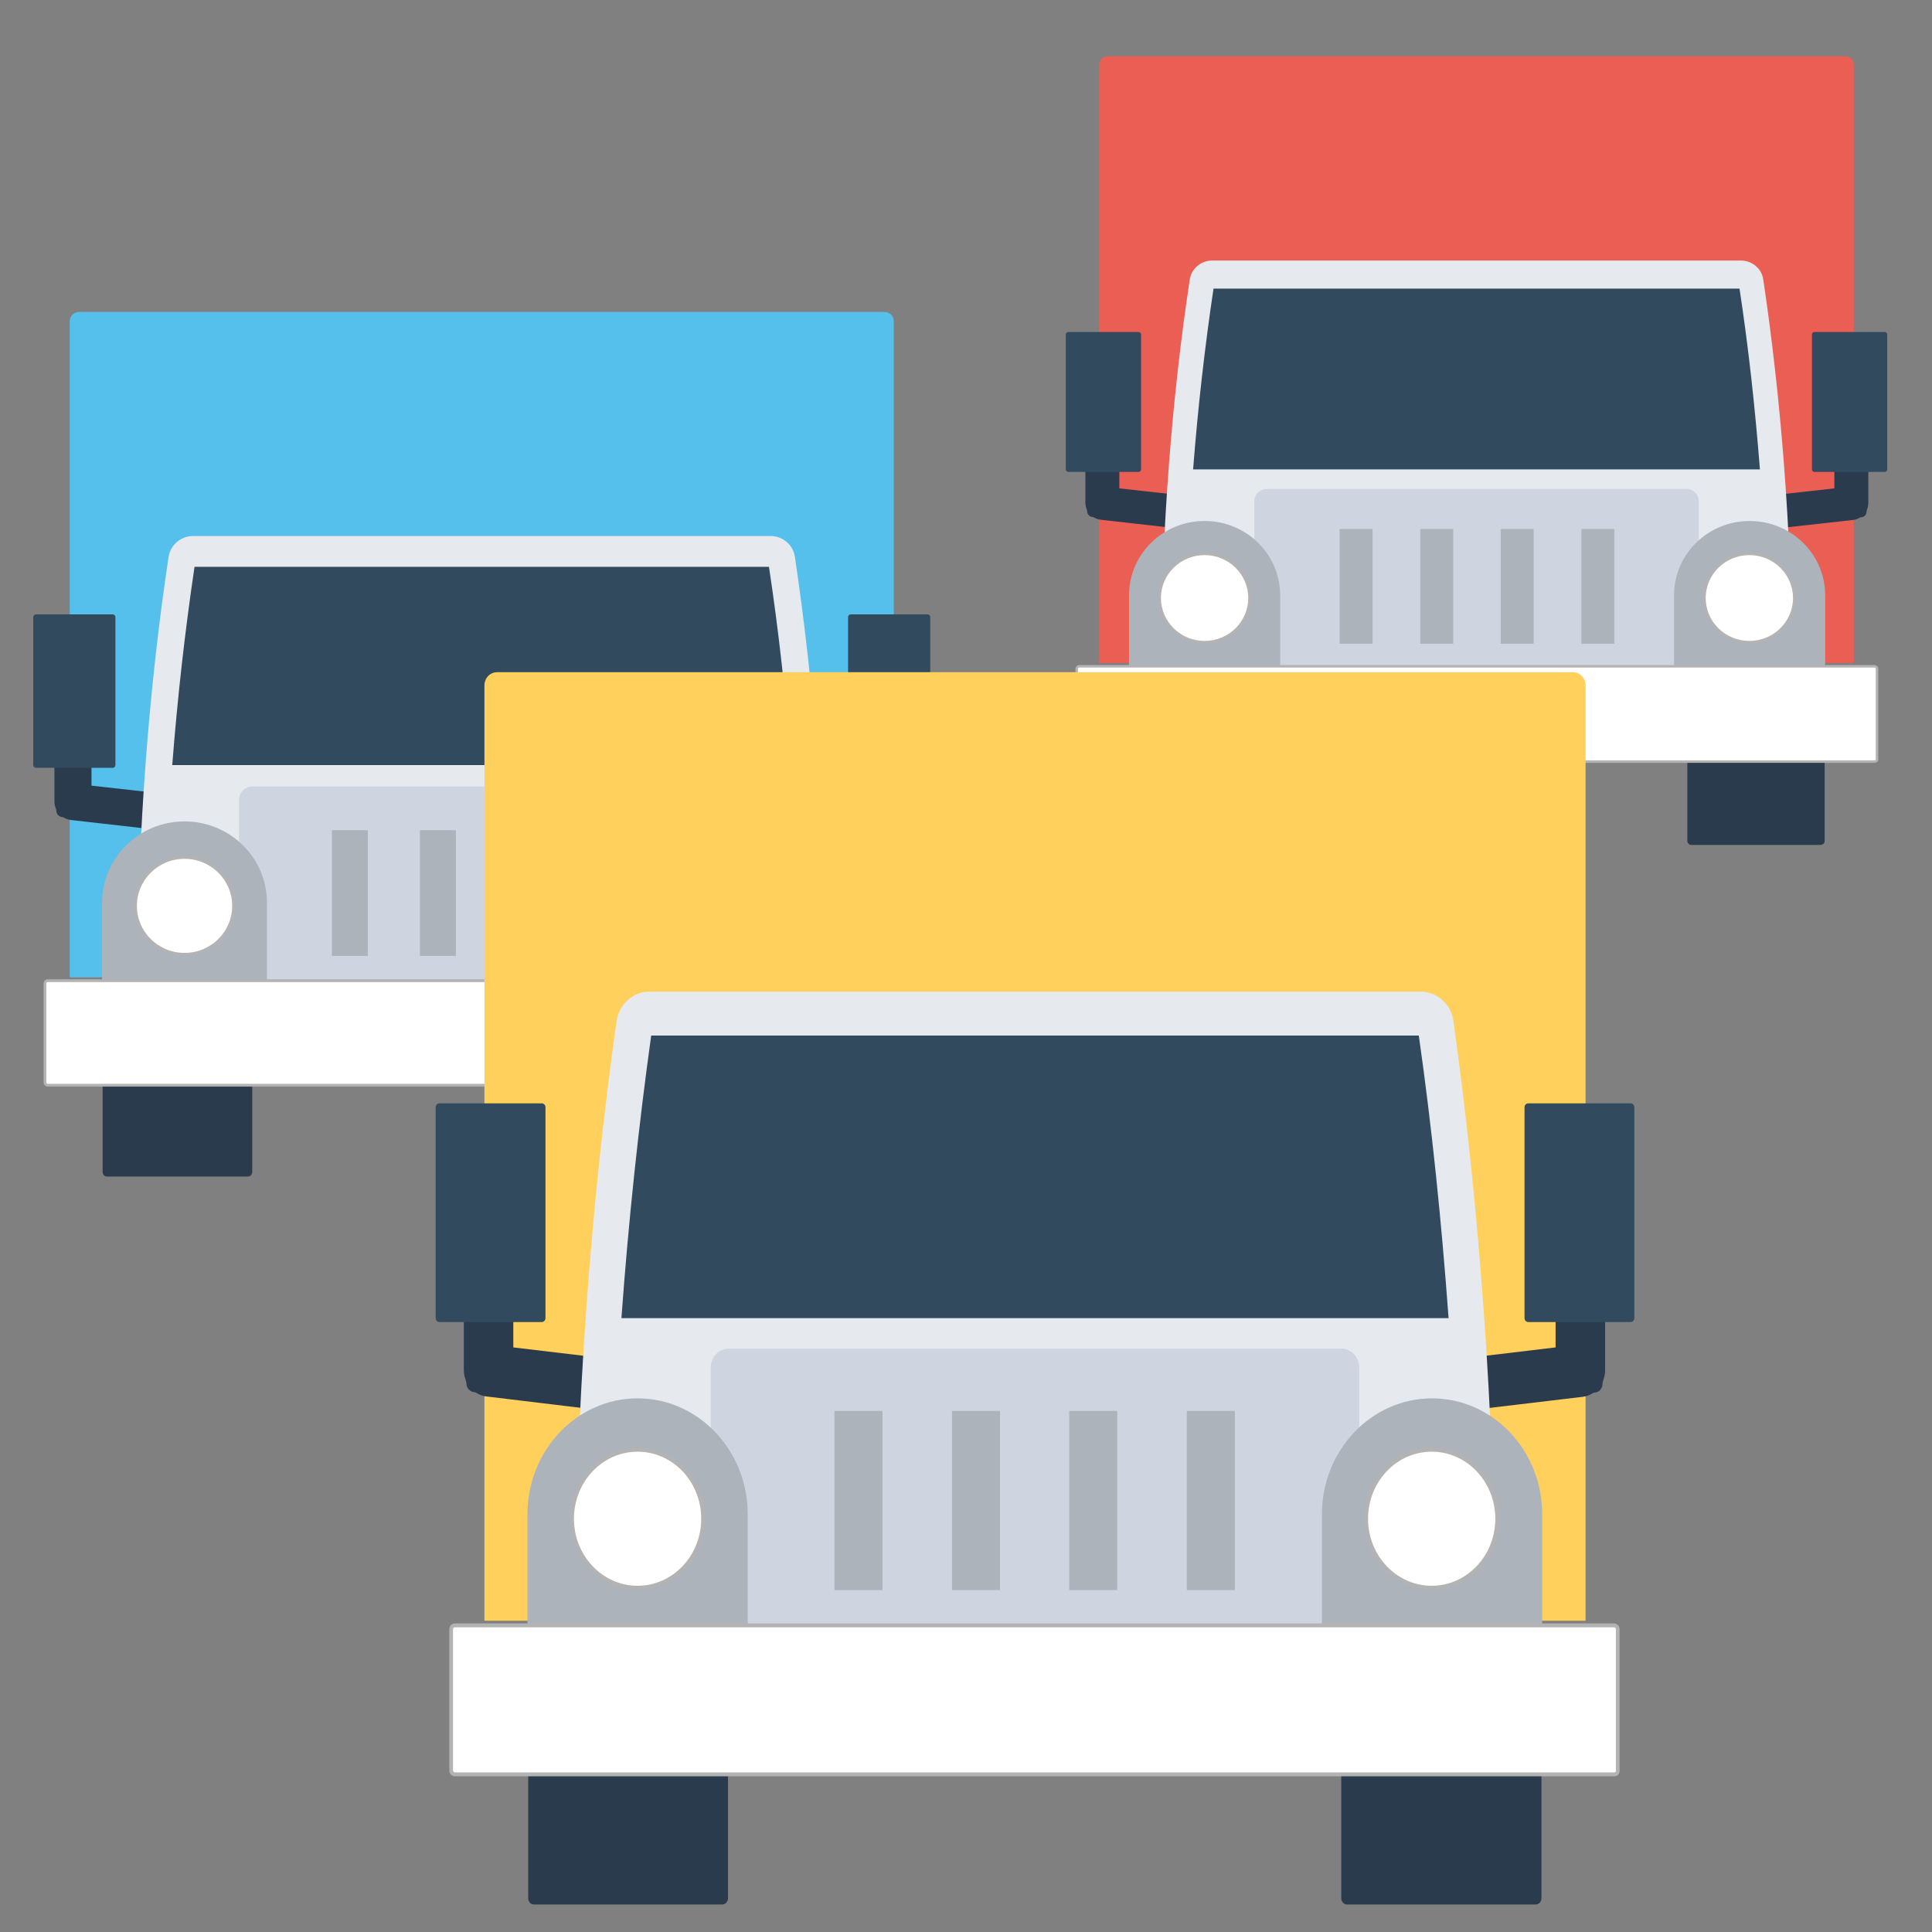 <?xml version="1.0" encoding="utf-8"?>
<svg width="50" height="50" id="Layer_1" style="enable-background:new 0 0 504.123 504.123;" x="0px" y="0px" viewBox="0 0 504.123 504.123" xmlns="http://www.w3.org/2000/svg">
  <rect x="0" y="0" width="504.123" height="504.123" fill="#808080" stroke="none"/>
  <g/>
  <g/>
  <g/>
  <g/>
  <g/>
  <g/>
  <g/>
  <g/>
  <g/>
  <g/>
  <g/>
  <g/>
  <g/>
  <g/>
  <g/>
  <g transform="matrix(1.101, 0, 0, 0.995, -32.582, -18.423)">
    <path d="M 468.935 192.38 L 290.106 192.38 L 290.106 35.476 C 290.106 34.226 291.013 33.24 292.162 33.24 L 466.879 33.24 C 468.028 33.24 468.935 34.226 468.935 35.476 L 468.935 192.38 Z" style="fill: rgb(235, 94, 84);"/>
    <g transform="matrix(0.605, 0, 0, 0.658, 226.87, -33.836)">
      <path style="fill:#2B3B4E;" d="M366.8,284.1c-0.2,0-0.3-0.1-0.3-0.3c0-0.2,0.1-0.3,0.3-0.4l32.1-3.6v-22.5c0-0.2,0.1-0.3,0.3-0.3&#10;&#9;&#9;s0.3,0.1,0.3,0.3v22.8c0,0.2-0.1,0.3-0.3,0.3L366.8,284.1C366.9,284.1,366.9,284.1,366.8,284.1z"/>
      <path style="fill:#2B3B4E;" d="M366.8,290.4c-3.4,0-6.2-2.5-6.6-5.9c-0.4-3.6,2.2-6.9,5.8-7.3l26.5-3v-16.7c0-3.5,2.6-6.5,6-6.8&#10;&#9;&#9;c3.9-0.4,7.3,2.7,7.3,6.6v22.8c0,0.9-0.2,1.7-0.5,2.5c-0.1,0.3-0.2,0.6-0.2,0.9l0,0c0,1.1-0.8,2.1-2,2.2l-0.5,0.1&#10;&#9;&#9;c-0.8,0.5-1.8,0.9-2.8,1l-32.7,3.7L366.8,290.4z"/>
    </g>
    <path style="fill:#324A5E;" d="M 476.25 142.271 L 459.625 142.271 C 459.262 142.271 459.02 141.942 459.02 141.613 L 459.02 106.234 C 459.02 105.839 459.322 105.576 459.625 105.576 L 476.25 105.576 C 476.613 105.576 476.855 105.905 476.855 106.234 L 476.855 141.613 C 476.855 142.008 476.552 142.271 476.25 142.271 Z"/>
    <g transform="matrix(0.605, 0, 0, 0.658, 226.87, -33.836)">
      <path style="fill:#2B3B4E;" d="M138.2,284.1C138.1,284.1,138.1,284.1,138.2,284.1l-32.4-3.7c-0.2,0-0.3-0.2-0.3-0.3v-22.8&#10;&#9;&#9;c0-0.2,0.1-0.3,0.3-0.3s0.3,0.1,0.3,0.3v22.5l32.1,3.6c0.2,0,0.3,0.2,0.3,0.4S138.3,284.1,138.2,284.1z"/>
      <path style="fill:#2B3B4E;" d="M138.2,290.4h-0.4h-0.4l-32.3-3.7c-1-0.1-2-0.5-2.8-1l-0.5-0.1c-1.1-0.1-2-1.1-2-2.2l0,0&#10;&#9;&#9;c0-0.3-0.1-0.6-0.2-0.9c-0.3-0.8-0.5-1.6-0.5-2.5v-22.5c0-3.5,2.6-6.5,6-6.8c3.9-0.4,7.3,2.7,7.3,6.6v16.9l26.5,3&#10;&#9;&#9;c1.8,0.2,3.3,1.1,4.4,2.5c1.1,1.4,1.6,3.1,1.4,4.9C144.4,287.9,141.5,290.4,138.2,290.4z"/>
    </g>
    <path style="fill:#324A5E;" d="M 282.791 142.271 L 299.417 142.271 C 299.779 142.271 300.021 141.942 300.021 141.613 L 300.021 106.234 C 300.021 105.839 299.719 105.576 299.417 105.576 L 282.791 105.576 C 282.429 105.576 282.187 105.905 282.187 106.234 L 282.187 141.613 C 282.187 142.008 282.489 142.271 282.791 142.271 Z"/>
    <path style="fill:#E6E9EE;" d="M 454.365 192.907 C 454.123 156.804 451.644 122.608 447.473 91.767 C 447.11 88.939 444.813 86.835 442.153 86.835 L 316.889 86.835 C 314.228 86.835 311.991 88.939 311.568 91.767 C 307.337 122.608 304.918 156.87 304.676 192.907 L 454.365 192.907 Z"/>
    <path style="fill:#324A5E;" d="M 446.687 141.613 C 445.538 125.37 443.967 109.522 441.851 94.2 L 317.191 94.2 C 315.135 109.456 313.503 125.305 312.354 141.613 L 446.687 141.613 Z"/>
    <path style="fill:#CED5E0;" d="M 429.276 146.742 L 329.766 146.742 C 328.193 146.742 326.863 148.124 326.863 149.899 L 326.863 193.564 L 432.177 193.564 L 432.177 149.899 C 432.177 148.124 430.847 146.742 429.276 146.742 Z"/>
    <g transform="matrix(0.605, 0, 0, 0.658, 226.87, -33.836)">
      <path style="fill:#ACB3BA;" d="M388.9,349.9v-33.1c0-16.4-13.3-29.6-29.6-29.6c-16.4,0-29.6,13.3-29.6,29.6v33.1H388.9z"/>
      <path style="fill:#ACB3BA;" d="M175.4,349.9v-33.1c0-16.4-13.3-29.6-29.6-29.6c-16.4,0-29.6,13.3-29.6,29.6v33.1H175.4z"/>
    </g>
    <g transform="matrix(0.605, 0, 0, 0.658, 226.87, -33.836)">
      <path style="fill:#2B3B4E;" d="M388.6,377h-53.7v37.7c0,0.9,0.7,1.6,1.6,1.6h50.6c0.9,0,1.6-0.7,1.6-1.6V377H388.6z"/>
      <path style="fill:#2B3B4E;" d="M170.1,377h-53.7v37.7c0,0.9,0.7,1.6,1.6,1.6h50.5c0.9,0,1.6-0.7,1.6-1.6V377z"/>
    </g>
    <g transform="matrix(0.605, 0, 0, 0.658, 226.87, -33.836)">
      <path style="fill: rgb(255, 255, 255); stroke: rgb(179, 179, 179);" d="M408.3,383.1H96.7c-0.5,0-1-0.4-1-1v-36c0-0.5,0.4-1,1-1h311.5c0.5,0,1,0.4,1,1v36&#10;&#9;&#9;C409.3,382.7,408.8,383.1,408.3,383.1z"/>
      <circle style="fill: rgb(255, 255, 255); stroke: rgb(179, 179, 179);" cx="359.2" cy="317.9" r="17.6"/>
      <circle style="fill: rgb(255, 255, 255); stroke: rgb(179, 179, 179);" cx="145.8" cy="317.9" r="17.6"/>
    </g>
    <g transform="matrix(0.605, 0, 0, 0.658, 226.87, -33.836)">
      <rect x="198.7" y="290.4" style="fill:#ACB3BA;" width="12.9" height="45.7"/>
      <rect x="230.3" y="290.4" style="fill:#ACB3BA;" width="12.9" height="45.7"/>
      <rect x="261.8" y="290.4" style="fill:#ACB3BA;" width="12.9" height="45.7"/>
      <rect x="293.4" y="290.4" style="fill:#ACB3BA;" width="12.9" height="45.7"/>
    </g>
  </g>
  <g transform="matrix(1.039, 0, 0, 1, -8.293, 55.797)">
    <g transform="matrix(0.503, 0, 0, 0.454, 13.31, 23.573)">
      <path d="M 435.648 386.916 L 24.221 386.916 L 24.221 9.802 C 24.221 6.799 26.307 4.428 28.95 4.428 L 430.919 4.428 C 433.561 4.428 435.648 6.799 435.648 9.802 L 435.648 386.916 Z" style="fill: rgb(84, 192, 235);"/>
      <g transform="matrix(1.391, 0, 0, 1.581, -121.267, -156.786)">
        <path style="fill:#2B3B4E;" d="M366.8,284.1c-0.2,0-0.3-0.1-0.3-0.3c0-0.2,0.1-0.3,0.3-0.4l32.1-3.6v-22.5c0-0.2,0.1-0.3,0.3-0.3&#10;&#9;&#9;s0.3,0.1,0.3,0.3v22.8c0,0.2-0.1,0.3-0.3,0.3L366.8,284.1C366.9,284.1,366.9,284.1,366.8,284.1z"/>
        <path style="fill:#2B3B4E;" d="M366.8,290.4c-3.4,0-6.2-2.5-6.6-5.9c-0.4-3.6,2.2-6.9,5.8-7.3l26.5-3v-16.7c0-3.5,2.6-6.5,6-6.8&#10;&#9;&#9;c3.9-0.4,7.3,2.7,7.3,6.6v22.8c0,0.9-0.2,1.7-0.5,2.5c-0.1,0.3-0.2,0.6-0.2,0.9l0,0c0,1.1-0.8,2.1-2,2.2l-0.5,0.1&#10;&#9;&#9;c-0.8,0.5-1.8,0.9-2.8,1l-32.7,3.7L366.8,290.4z"/>
      </g>
      <path style="fill:#324A5E;" d="M 452.478 266.48 L 414.228 266.48 C 413.393 266.48 412.837 265.689 412.837 264.899 L 412.837 179.867 C 412.837 178.918 413.533 178.286 414.228 178.286 L 452.478 178.286 C 453.312 178.286 453.869 179.076 453.869 179.867 L 453.869 264.899 C 453.869 265.848 453.173 266.48 452.478 266.48 Z"/>
      <g transform="matrix(1.391, 0, 0, 1.581, -121.267, -156.786)">
        <path style="fill:#2B3B4E;" d="M138.2,284.1C138.1,284.1,138.1,284.1,138.2,284.1l-32.4-3.7c-0.2,0-0.3-0.2-0.3-0.3v-22.8&#10;&#9;&#9;c0-0.2,0.1-0.3,0.3-0.3s0.3,0.1,0.3,0.3v22.5l32.1,3.6c0.2,0,0.3,0.2,0.3,0.4S138.3,284.1,138.2,284.1z"/>
        <path style="fill:#2B3B4E;" d="M138.2,290.4h-0.4h-0.4l-32.3-3.7c-1-0.1-2-0.5-2.8-1l-0.5-0.1c-1.1-0.1-2-1.1-2-2.2l0,0&#10;&#9;&#9;c0-0.3-0.1-0.6-0.2-0.9c-0.3-0.8-0.5-1.6-0.5-2.5v-22.5c0-3.5,2.6-6.5,6-6.8c3.9-0.4,7.3,2.7,7.3,6.6v16.9l26.5,3&#10;&#9;&#9;c1.8,0.2,3.3,1.1,4.4,2.5c1.1,1.4,1.6,3.1,1.4,4.9C144.4,287.9,141.5,290.4,138.2,290.4z"/>
      </g>
      <path style="fill:#324A5E;" d="M 7.391 266.48 L 45.641 266.48 C 46.475 266.48 47.032 265.689 47.032 264.899 L 47.032 179.867 C 47.032 178.918 46.336 178.286 45.641 178.286 L 7.391 178.286 C 6.557 178.286 6 179.076 6 179.867 L 6 264.899 C 6 265.848 6.696 266.48 7.391 266.48 Z"/>
      <path style="fill:#E6E9EE;" d="M 402.127 388.181 C 401.571 301.41 395.868 219.222 386.271 145.095 C 385.437 138.299 380.151 133.241 374.031 133.241 L 85.838 133.241 C 79.718 133.241 74.571 138.299 73.598 145.095 C 63.862 219.222 58.298 301.568 57.742 388.181 L 402.127 388.181 Z"/>
      <path style="fill:#324A5E;" d="M 384.463 264.899 C 381.82 225.86 378.204 187.769 373.336 150.943 L 86.533 150.943 C 81.804 187.611 78.049 225.702 75.406 264.899 L 384.463 264.899 Z"/>
      <path style="fill:#CED5E0;" d="M 344.405 277.227 L 115.464 277.227 C 111.847 277.227 108.787 280.547 108.787 284.814 L 108.787 389.761 L 351.081 389.761 L 351.081 284.814 C 351.081 280.547 348.021 277.227 344.405 277.227 Z"/>
      <g transform="matrix(1.391, 0, 0, 1.581, -121.267, -156.786)">
        <path style="fill:#ACB3BA;" d="M388.9,349.9v-33.1c0-16.4-13.3-29.6-29.6-29.6c-16.4,0-29.6,13.3-29.6,29.6v33.1H388.9z"/>
        <path style="fill:#ACB3BA;" d="M175.4,349.9v-33.1c0-16.4-13.3-29.6-29.6-29.6c-16.4,0-29.6,13.3-29.6,29.6v33.1H175.4z"/>
      </g>
      <g transform="matrix(1.391, 0, 0, 1.581, -121.267, -156.786)">
        <path style="fill:#2B3B4E;" d="M388.6,377h-53.7v37.7c0,0.9,0.7,1.6,1.6,1.6h50.6c0.9,0,1.6-0.7,1.6-1.6V377H388.6z"/>
        <path style="fill:#2B3B4E;" d="M170.1,377h-53.7v37.7c0,0.9,0.7,1.6,1.6,1.6h50.5c0.9,0,1.6-0.7,1.6-1.6V377z"/>
      </g>
      <g transform="matrix(1.391, 0, 0, 1.581, -121.267, -156.786)">
        <path style="fill: rgb(255, 255, 255); stroke: rgb(179, 179, 179);" d="M408.3,383.1H96.7c-0.5,0-1-0.4-1-1v-36c0-0.5,0.4-1,1-1h311.5c0.5,0,1,0.4,1,1v36&#10;&#9;&#9;C409.3,382.7,408.8,383.1,408.3,383.1z"/>
        <circle style="fill: rgb(255, 255, 255); stroke: rgb(179, 179, 179);" cx="359.2" cy="317.9" r="17.6"/>
        <circle style="fill: rgb(255, 255, 255); stroke: rgb(179, 179, 179);" cx="145.8" cy="317.9" r="17.6"/>
      </g>
      <g transform="matrix(1.391, 0, 0, 1.581, -121.267, -156.786)">
        <rect x="198.7" y="290.4" style="fill:#ACB3BA;" width="12.9" height="45.7"/>
        <rect x="230.3" y="290.4" style="fill:#ACB3BA;" width="12.9" height="45.7"/>
        <rect x="261.8" y="290.4" style="fill:#ACB3BA;" width="12.9" height="45.7"/>
        <rect x="293.4" y="290.4" style="fill:#ACB3BA;" width="12.9" height="45.7"/>
      </g>
    </g>
  </g>
  <g transform="matrix(1.067, 0, 0, 1.024, -7.639, -3.16)">
    <path d="M 394.909 416.07 L 125.626 416.07 L 125.626 177.771 C 125.626 175.873 126.991 174.375 128.721 174.375 L 391.814 174.375 C 393.543 174.375 394.909 175.873 394.909 177.771 L 394.909 416.07 Z" style="fill: rgb(255, 208, 91);"/>
    <g transform="matrix(0.91, 0, 0, 0.999, 30.403, 72.503)">
      <path style="fill:#2B3B4E;" d="M366.8,284.1c-0.2,0-0.3-0.1-0.3-0.3c0-0.2,0.1-0.3,0.3-0.4l32.1-3.6v-22.5c0-0.2,0.1-0.3,0.3-0.3&#10;&#9;&#9;s0.3,0.1,0.3,0.3v22.8c0,0.2-0.1,0.3-0.3,0.3L366.8,284.1C366.9,284.1,366.9,284.1,366.8,284.1z"/>
      <path style="fill:#2B3B4E;" d="M366.8,290.4c-3.4,0-6.2-2.5-6.6-5.9c-0.4-3.6,2.2-6.9,5.8-7.3l26.5-3v-16.7c0-3.5,2.6-6.5,6-6.8&#10;&#9;&#9;c3.9-0.4,7.3,2.7,7.3,6.6v22.8c0,0.9-0.2,1.7-0.5,2.5c-0.1,0.3-0.2,0.6-0.2,0.9l0,0c0,1.1-0.8,2.1-2,2.2l-0.5,0.1&#10;&#9;&#9;c-0.8,0.5-1.8,0.9-2.8,1l-32.7,3.7L366.8,290.4z"/>
    </g>
    <path style="fill:#324A5E;" d="M 405.924 339.966 L 380.889 339.966 C 380.343 339.966 379.979 339.466 379.979 338.967 L 379.979 285.235 C 379.979 284.635 380.434 284.236 380.889 284.236 L 405.924 284.236 C 406.47 284.236 406.834 284.735 406.834 285.235 L 406.834 338.967 C 406.834 339.567 406.379 339.966 405.924 339.966 Z"/>
    <g transform="matrix(0.91, 0, 0, 0.999, 30.403, 72.503)">
      <path style="fill:#2B3B4E;" d="M138.2,284.1C138.1,284.1,138.1,284.1,138.2,284.1l-32.4-3.7c-0.2,0-0.3-0.2-0.3-0.3v-22.8&#10;&#9;&#9;c0-0.2,0.1-0.3,0.3-0.3s0.3,0.1,0.3,0.3v22.5l32.1,3.6c0.2,0,0.3,0.2,0.3,0.4S138.3,284.1,138.2,284.1z"/>
      <path style="fill:#2B3B4E;" d="M138.2,290.4h-0.4h-0.4l-32.3-3.7c-1-0.1-2-0.5-2.8-1l-0.5-0.1c-1.1-0.1-2-1.1-2-2.2l0,0&#10;&#9;&#9;c0-0.3-0.1-0.6-0.2-0.9c-0.3-0.8-0.5-1.6-0.5-2.5v-22.5c0-3.5,2.6-6.5,6-6.8c3.9-0.4,7.3,2.7,7.3,6.6v16.9l26.5,3&#10;&#9;&#9;c1.8,0.2,3.3,1.1,4.4,2.5c1.1,1.4,1.6,3.1,1.4,4.9C144.4,287.9,141.5,290.4,138.2,290.4z"/>
    </g>
    <path style="fill:#324A5E;" d="M 114.611 339.966 L 139.646 339.966 C 140.191 339.966 140.556 339.466 140.556 338.967 L 140.556 285.235 C 140.556 284.635 140.1 284.236 139.646 284.236 L 114.611 284.236 C 114.065 284.236 113.7 284.735 113.7 285.235 L 113.7 338.967 C 113.7 339.567 114.156 339.966 114.611 339.966 Z"/>
    <path style="fill:#E6E9EE;" d="M 372.969 416.869 C 372.605 362.038 368.872 310.103 362.591 263.262 C 362.045 258.968 358.585 255.772 354.58 255.772 L 165.955 255.772 C 161.949 255.772 158.58 258.968 157.944 263.262 C 151.571 310.103 147.93 362.138 147.566 416.869 L 372.969 416.869 Z"/>
    <path style="fill:#324A5E;" d="M 361.408 338.967 C 359.678 314.298 357.311 290.228 354.125 266.958 L 166.41 266.958 C 163.315 290.128 160.857 314.198 159.127 338.967 L 361.408 338.967 Z"/>
    <path style="fill:#CED5E0;" d="M 335.189 346.757 L 185.345 346.757 C 182.978 346.757 180.975 348.855 180.975 351.551 L 180.975 417.867 L 339.559 417.867 L 339.559 351.551 C 339.559 348.855 337.556 346.757 335.189 346.757 Z"/>
    <g transform="matrix(0.91, 0, 0, 0.999, 30.403, 72.503)">
      <path style="fill:#ACB3BA;" d="M388.9,349.9v-33.1c0-16.4-13.3-29.6-29.6-29.6c-16.4,0-29.6,13.3-29.6,29.6v33.1H388.9z"/>
      <path style="fill:#ACB3BA;" d="M175.4,349.9v-33.1c0-16.4-13.3-29.6-29.6-29.6c-16.4,0-29.6,13.3-29.6,29.6v33.1H175.4z"/>
    </g>
    <g transform="matrix(0.91, 0, 0, 0.999, 30.403, 72.503)">
      <path style="fill:#2B3B4E;" d="M388.6,377h-53.7v37.7c0,0.9,0.7,1.6,1.6,1.6h50.6c0.9,0,1.6-0.7,1.6-1.6V377H388.6z"/>
      <path style="fill:#2B3B4E;" d="M170.1,377h-53.7v37.7c0,0.9,0.7,1.6,1.6,1.6h50.5c0.9,0,1.6-0.7,1.6-1.6V377z"/>
    </g>
    <g transform="matrix(0.91, 0, 0, 0.999, 30.403, 72.503)">
      <path style="fill: rgb(255, 255, 255); stroke: rgb(179, 179, 179);" d="M408.3,383.1H96.7c-0.5,0-1-0.4-1-1v-36c0-0.5,0.4-1,1-1h311.5c0.5,0,1,0.4,1,1v36&#10;&#9;&#9;C409.3,382.7,408.8,383.1,408.3,383.1z"/>
      <circle style="fill: rgb(255, 255, 255); stroke: rgb(179, 179, 179);" cx="359.2" cy="317.9" r="17.6"/>
      <circle style="fill: rgb(255, 255, 255); stroke: rgb(179, 179, 179);" cx="145.8" cy="317.9" r="17.6"/>
    </g>
    <g transform="matrix(0.91, 0, 0, 0.999, 30.403, 72.503)">
      <rect x="198.7" y="290.4" style="fill:#ACB3BA;" width="12.9" height="45.7"/>
      <rect x="230.3" y="290.4" style="fill:#ACB3BA;" width="12.9" height="45.7"/>
      <rect x="261.8" y="290.4" style="fill:#ACB3BA;" width="12.9" height="45.7"/>
      <rect x="293.4" y="290.4" style="fill:#ACB3BA;" width="12.9" height="45.7"/>
    </g>
  </g>
</svg>